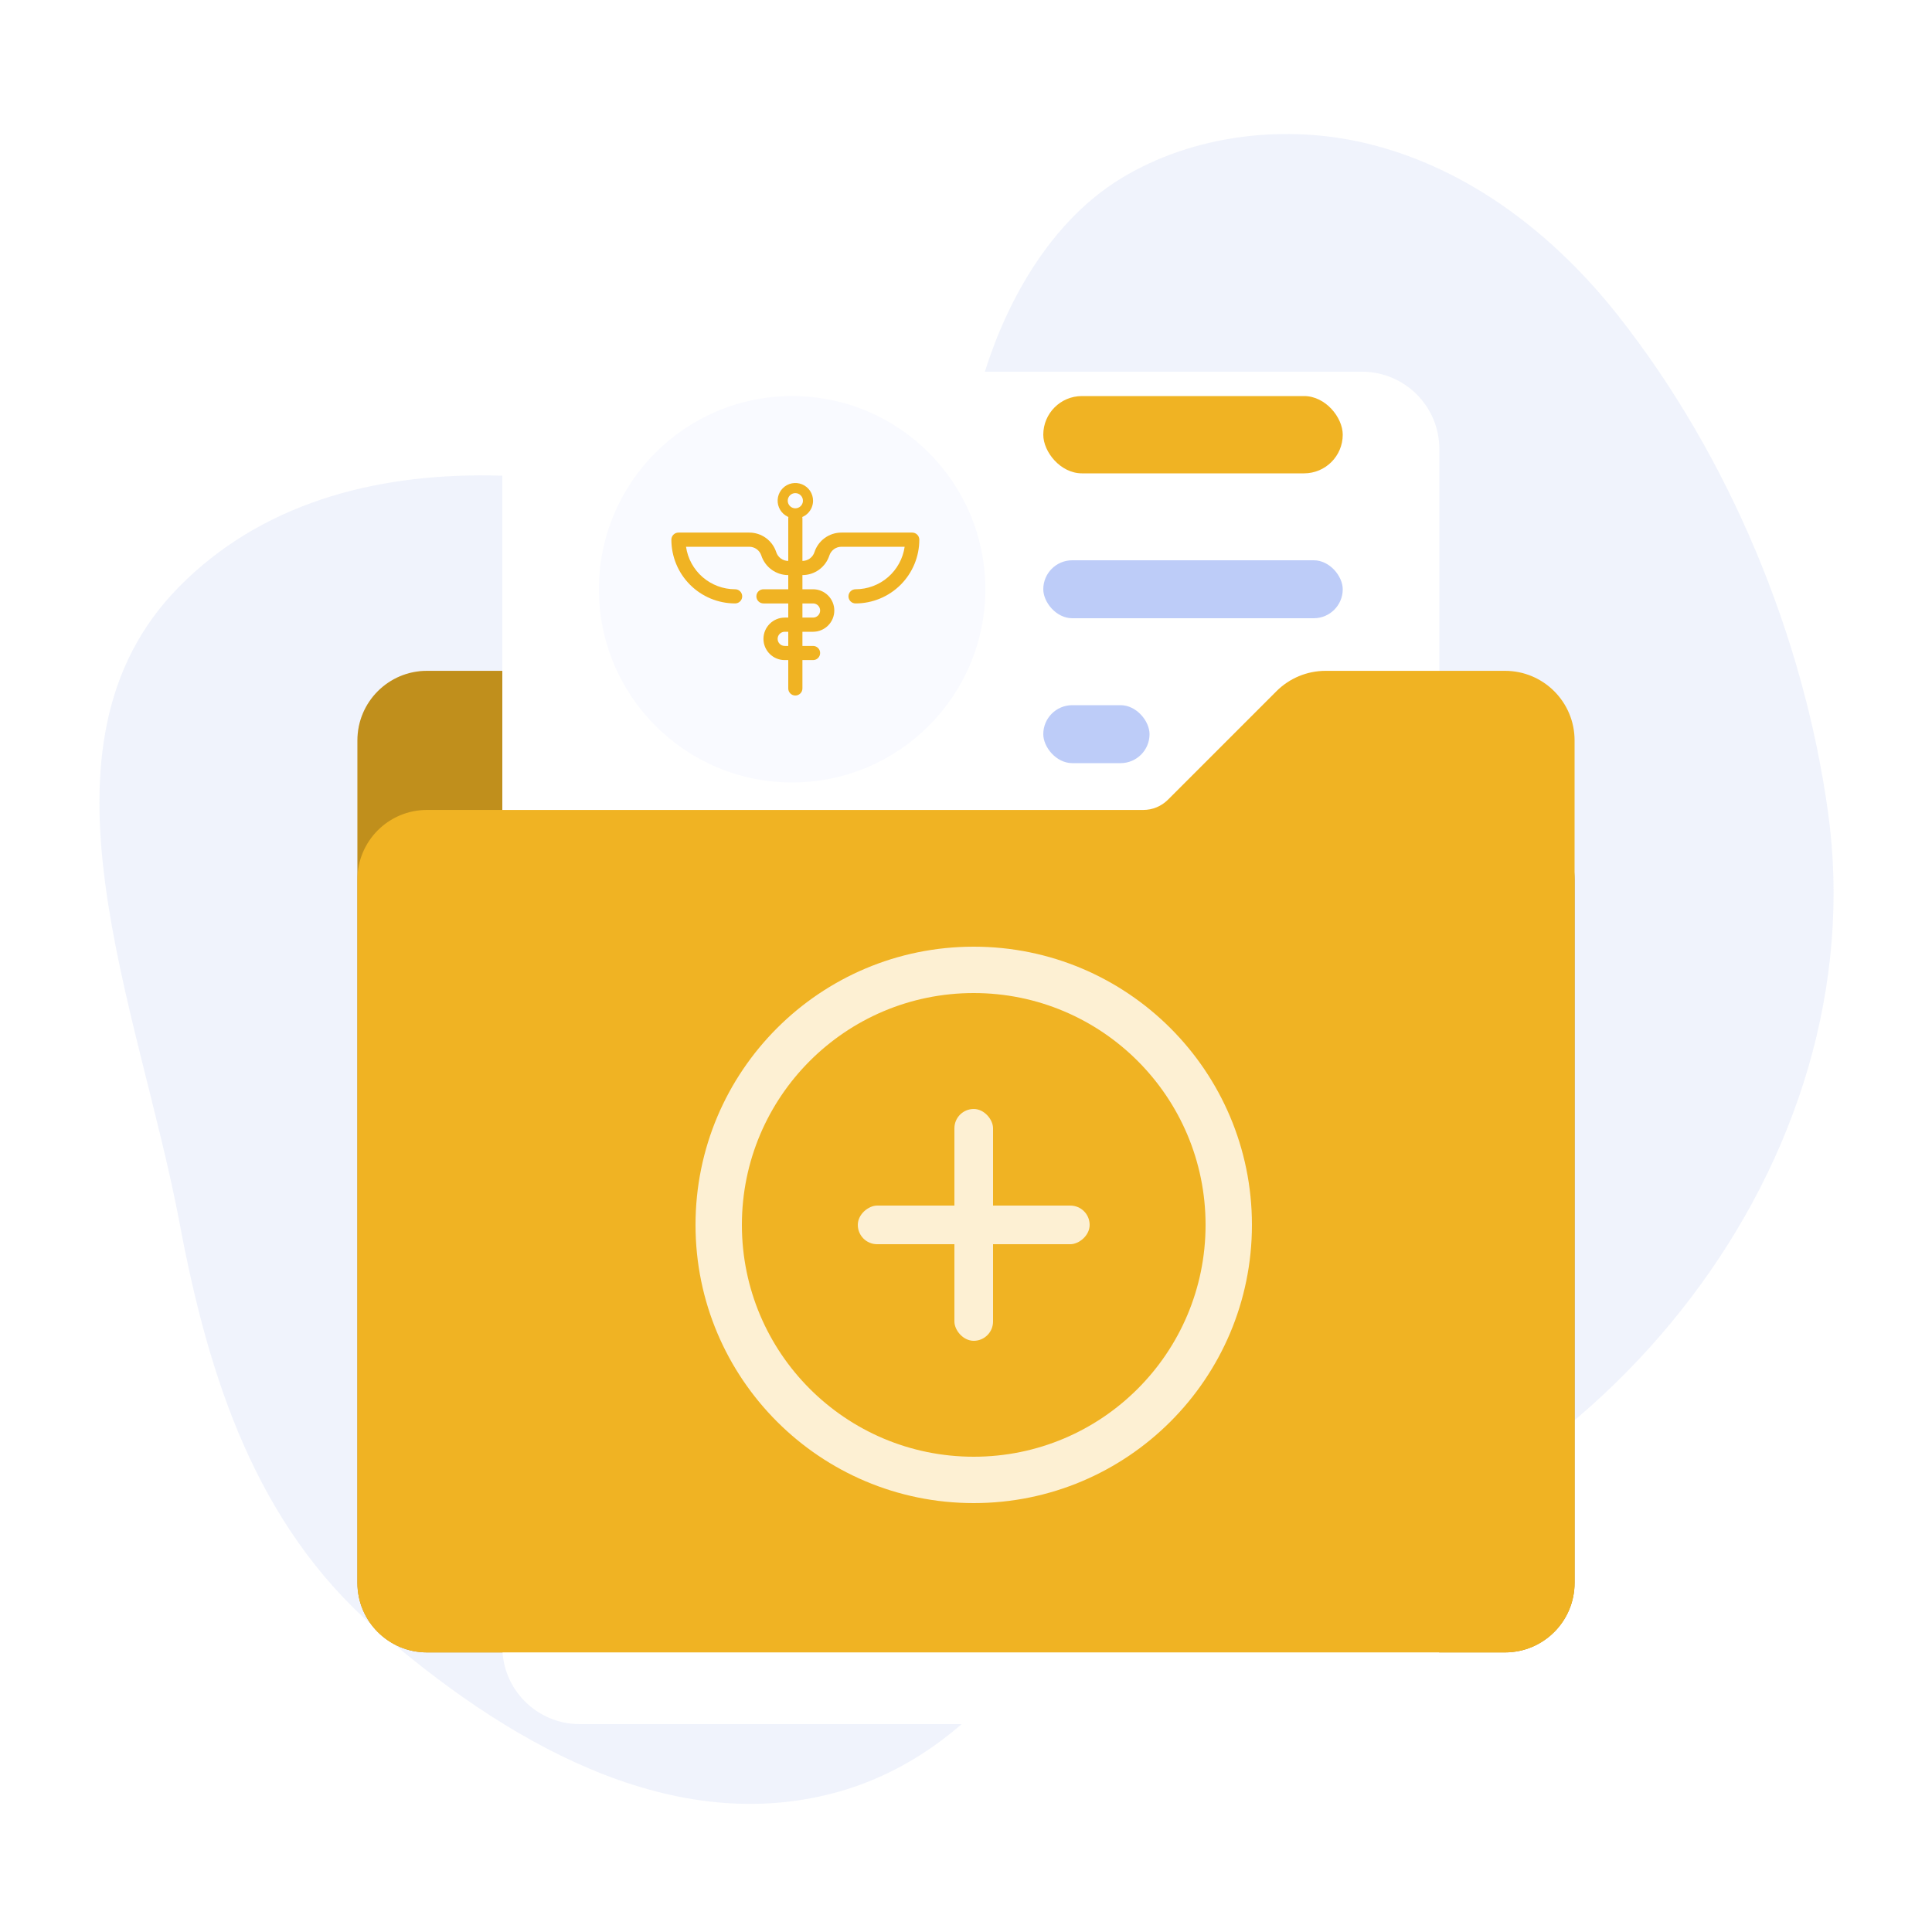 <svg width="200" height="200" viewBox="0 0 200 200" fill="none" xmlns="http://www.w3.org/2000/svg">
<path fill-rule="evenodd" clip-rule="evenodd" d="M18.611 126.716C14.34 103.971 2.287 77.209 18.547 60.734C35.376 43.682 64.808 48.126 86.838 57.585C104.726 65.266 111.642 85.09 118.045 103.458C123.195 118.23 124.046 133.477 118.377 148.053C112.073 164.261 102.922 181.355 86.063 185.683C68.976 190.069 52.062 180.095 38.782 168.485C26.529 157.774 21.613 142.7 18.611 126.716Z" fill="#A0B2EC" fill-opacity="0.16"/>
<path d="M167.525 32.697C179.02 47.286 186.702 65.813 189.235 84.062C194.208 119.91 166.435 155.648 129.351 163.799C111.903 167.633 92.413 163.435 81.278 150.084C73.037 140.204 72.611 127.152 76.957 115.201C80.624 105.121 87.533 96.492 91.993 86.757C98.814 71.875 97.339 56.465 101.201 41.146C103.317 32.748 108.109 23.299 116.059 18.463C123.606 13.872 133.211 12.829 141.589 14.873C152.164 17.451 160.983 24.395 167.525 32.697Z" fill="#A0B2EC" fill-opacity="0.16"/>
<path d="M163 91.045L163 163.856C163 167.832 159.777 171.056 155.8 171.056L44.2 171.056C40.224 171.056 37 167.832 37 163.856L37 76.645C37 72.669 40.224 69.445 44.2 69.445L72.954 69.445C76.931 69.445 80.154 72.669 80.154 76.645L80.154 80.245C80.154 82.234 81.766 83.845 83.754 83.845L155.8 83.845C159.777 83.845 163 87.069 163 91.045Z" fill="#F0B323"/>
<path d="M163 91.045L163 163.856C163 167.832 159.777 171.056 155.8 171.056L44.2 171.056C40.224 171.056 37 167.832 37 163.856L37 76.645C37 72.669 40.224 69.445 44.2 69.445L72.954 69.445C76.931 69.445 80.154 72.669 80.154 76.645L80.154 80.245C80.154 82.234 81.766 83.845 83.754 83.845L155.8 83.845C159.777 83.845 163 87.069 163 91.045Z" fill="black" fill-opacity="0.2"/>
<g filter="url(#filter0_d_1171_37439)">
<path d="M60.008 171H140.992C145.415 171 149 167.418 149 163V39C149 34.582 145.415 31 140.992 31H60.008C55.585 31 52 34.582 52 39V163C52 167.418 55.585 171 60.008 171Z" fill="white"/>
</g>
<rect x="108" y="41" width="31" height="8" rx="4" fill="#F0B323"/>
<rect x="108" y="58" width="31" height="6" rx="3" fill="#BDCCF8"/>
<rect x="108" y="73" width="11" height="6" rx="3" fill="#BDCCF8"/>
<circle cx="82" cy="61" r="20" fill="#F9FAFF"/>
<path d="M81.233 65.4H84.167C84.75 65.4 85.31 65.168 85.722 64.756C86.135 64.343 86.367 63.783 86.367 63.2C86.367 62.617 86.135 62.057 85.722 61.644C85.31 61.232 84.75 61 84.167 61H79.033C78.839 61 78.652 61.077 78.515 61.215C78.377 61.352 78.3 61.539 78.3 61.733C78.3 61.928 78.377 62.114 78.515 62.252C78.652 62.389 78.839 62.467 79.033 62.467H84.167C84.361 62.467 84.548 62.544 84.685 62.681C84.823 62.819 84.9 63.005 84.9 63.2C84.9 63.395 84.823 63.581 84.685 63.718C84.548 63.856 84.361 63.933 84.167 63.933H81.233C80.65 63.933 80.09 64.165 79.678 64.578C79.265 64.99 79.033 65.55 79.033 66.133C79.033 66.717 79.265 67.276 79.678 67.689C80.09 68.102 80.65 68.333 81.233 68.333H84.167C84.361 68.333 84.548 68.256 84.685 68.118C84.823 67.981 84.9 67.794 84.9 67.6C84.9 67.406 84.823 67.219 84.685 67.082C84.548 66.944 84.361 66.867 84.167 66.867H81.233C81.039 66.867 80.852 66.789 80.715 66.652C80.577 66.514 80.5 66.328 80.5 66.133C80.5 65.939 80.577 65.752 80.715 65.615C80.852 65.477 81.039 65.4 81.233 65.4Z" fill="#F0B323"/>
<path d="M83.067 59.533C83.687 59.533 84.291 59.336 84.792 58.971C85.293 58.606 85.666 58.092 85.857 57.502C85.943 57.24 86.11 57.012 86.333 56.85C86.556 56.688 86.824 56.601 87.1 56.6H93.649C93.472 57.822 92.861 58.939 91.928 59.748C90.995 60.556 89.801 61 88.567 61C88.372 61 88.186 61.077 88.048 61.215C87.911 61.352 87.833 61.539 87.833 61.733C87.833 61.928 87.911 62.114 88.048 62.252C88.186 62.389 88.372 62.467 88.567 62.467C90.317 62.467 91.996 61.771 93.234 60.534C94.471 59.296 95.167 57.617 95.167 55.867C95.167 55.672 95.089 55.486 94.952 55.348C94.814 55.211 94.628 55.133 94.433 55.133H87.1C86.48 55.133 85.876 55.33 85.374 55.695C84.873 56.06 84.5 56.575 84.31 57.165C84.223 57.426 84.057 57.654 83.834 57.816C83.611 57.978 83.342 58.066 83.067 58.067H81.6C81.324 58.066 81.056 57.978 80.833 57.816C80.61 57.654 80.443 57.426 80.357 57.165C80.166 56.575 79.793 56.06 79.292 55.695C78.791 55.33 78.187 55.133 77.567 55.133H70.233C70.039 55.133 69.852 55.211 69.715 55.348C69.577 55.486 69.5 55.672 69.5 55.867C69.5 57.617 70.195 59.296 71.433 60.534C72.671 61.771 74.35 62.467 76.1 62.467C76.294 62.467 76.481 62.389 76.618 62.252C76.756 62.114 76.833 61.928 76.833 61.733C76.833 61.539 76.756 61.352 76.618 61.215C76.481 61.077 76.294 61 76.1 61C74.865 61 73.672 60.556 72.739 59.748C71.805 58.939 71.194 57.822 71.018 56.6H77.567C77.842 56.601 78.111 56.688 78.334 56.85C78.557 57.012 78.723 57.24 78.81 57.502C79 58.092 79.373 58.606 79.874 58.971C80.376 59.336 80.98 59.533 81.6 59.533H83.067Z" fill="#F0B323"/>
<path d="M82.333 72C82.139 72 81.952 71.923 81.815 71.785C81.677 71.648 81.6 71.461 81.6 71.267V53.667C81.6 53.472 81.677 53.286 81.815 53.148C81.952 53.011 82.139 52.933 82.333 52.933C82.528 52.933 82.714 53.011 82.852 53.148C82.989 53.286 83.067 53.472 83.067 53.667V71.267C83.067 71.461 82.989 71.648 82.852 71.785C82.714 71.923 82.528 72 82.333 72Z" fill="#F0B323"/>
<path d="M82.333 53.667C81.971 53.667 81.616 53.559 81.315 53.358C81.013 53.156 80.778 52.87 80.64 52.535C80.501 52.2 80.465 51.831 80.535 51.476C80.606 51.12 80.781 50.793 81.037 50.537C81.293 50.281 81.62 50.106 81.976 50.035C82.331 49.965 82.7 50.001 83.035 50.14C83.37 50.278 83.656 50.513 83.858 50.815C84.059 51.116 84.167 51.471 84.167 51.833C84.167 52.32 83.974 52.786 83.63 53.13C83.286 53.474 82.82 53.667 82.333 53.667ZM82.333 51.048C82.178 51.048 82.026 51.094 81.897 51.18C81.768 51.266 81.667 51.389 81.607 51.533C81.548 51.676 81.532 51.834 81.563 51.987C81.593 52.139 81.668 52.279 81.778 52.389C81.888 52.499 82.028 52.574 82.18 52.604C82.332 52.634 82.49 52.619 82.634 52.559C82.778 52.5 82.9 52.399 82.987 52.27C83.073 52.141 83.119 51.989 83.119 51.833C83.119 51.625 83.036 51.425 82.889 51.278C82.742 51.13 82.542 51.048 82.333 51.048Z" fill="#F0B323"/>
<rect x="62" y="91" width="12" height="8" rx="4" fill="#A05BB6"/>
<rect x="62" y="107" width="12" height="8" rx="4" fill="#A05BB6"/>
<rect x="79" y="92" width="60" height="6" rx="3" fill="#BDCCF8"/>
<rect x="79" y="108" width="31" height="6" rx="3" fill="#BDCCF8"/>
<rect x="62" y="125" width="77" height="29" rx="2.541" fill="#F9FAFF"/>
<path d="M70 143H77.598C77.991 143 78.347 142.77 78.509 142.412L81.159 136.558C81.517 135.767 82.643 135.776 82.987 136.573L88.209 148.632C88.572 149.47 89.776 149.423 90.072 148.56L91.75 143.675C91.889 143.271 92.269 143 92.696 143H95.764C96.141 143 96.486 142.788 96.656 142.452L101.945 132.027C102.339 131.251 103.467 131.313 103.773 132.127L109.272 146.752C109.585 147.584 110.747 147.625 111.117 146.816L112.598 143.584C112.76 143.228 113.116 143 113.507 143H117.746C118.123 143 118.468 142.788 118.638 142.452L120.766 138.258C121.136 137.528 122.179 137.528 122.549 138.258L124.677 142.452C124.848 142.788 125.192 143 125.569 143H131" stroke="#A05BB6" stroke-width="2.5" stroke-linecap="round"/>
<path d="M37 91.045L37 163.856C37 167.832 40.223 171.056 44.2 171.056L155.8 171.056C159.776 171.056 163 167.832 163 163.856L163 76.645C163 72.669 159.776 69.445 155.8 69.445L137.228 69.445C135.318 69.445 133.487 70.204 132.137 71.554L120.9 82.791C120.225 83.466 119.309 83.845 118.355 83.845L44.2 83.845C40.223 83.845 37 87.069 37 91.045Z" fill="#F0B323"/>
<path d="M124.8 126.801C124.8 140.056 114.055 150.801 100.8 150.801C87.545 150.801 76.8 140.056 76.8 126.801C76.8 113.546 87.545 102.801 100.8 102.801C114.055 102.801 124.8 113.546 124.8 126.801Z" fill="#F0B323"/>
<path fill-rule="evenodd" clip-rule="evenodd" d="M129.6 126.8C129.6 142.706 116.706 155.6 100.8 155.6C84.894 155.6 72 142.706 72 126.8C72 110.894 84.894 98 100.8 98C116.706 98 129.6 110.894 129.6 126.8ZM100.8 150.8C114.055 150.8 124.8 140.055 124.8 126.8C124.8 113.545 114.055 102.8 100.8 102.8C87.545 102.8 76.8 113.545 76.8 126.8C76.8 140.055 87.545 150.8 100.8 150.8Z" fill="#FDF0D3"/>
<rect x="98.8" y="114.801" width="4" height="24" rx="2" fill="#FDF0D3"/>
<rect x="112.8" y="124.801" width="4" height="24" rx="2" transform="rotate(90 112.8 124.801)" fill="#FDF0D3"/>
<defs>
<filter id="filter0_d_1171_37439" x="37.041" y="23.52" width="126.918" height="169.918" filterUnits="userSpaceOnUse" color-interpolation-filters="sRGB">
<feFlood flood-opacity="0" result="BackgroundImageFix"/>
<feColorMatrix in="SourceAlpha" type="matrix" values="0 0 0 0 0 0 0 0 0 0 0 0 0 0 0 0 0 0 127 0" result="hardAlpha"/>
<feOffset dy="7.48"/>
<feGaussianBlur stdDeviation="7.48"/>
<feColorMatrix type="matrix" values="0 0 0 0 0.047 0 0 0 0 0.255 0 0 0 0 0.604 0 0 0 0.1 0"/>
<feBlend mode="normal" in2="BackgroundImageFix" result="effect1_dropShadow_1171_37439"/>
<feBlend mode="normal" in="SourceGraphic" in2="effect1_dropShadow_1171_37439" result="shape"/>
</filter>
</defs>
</svg>
